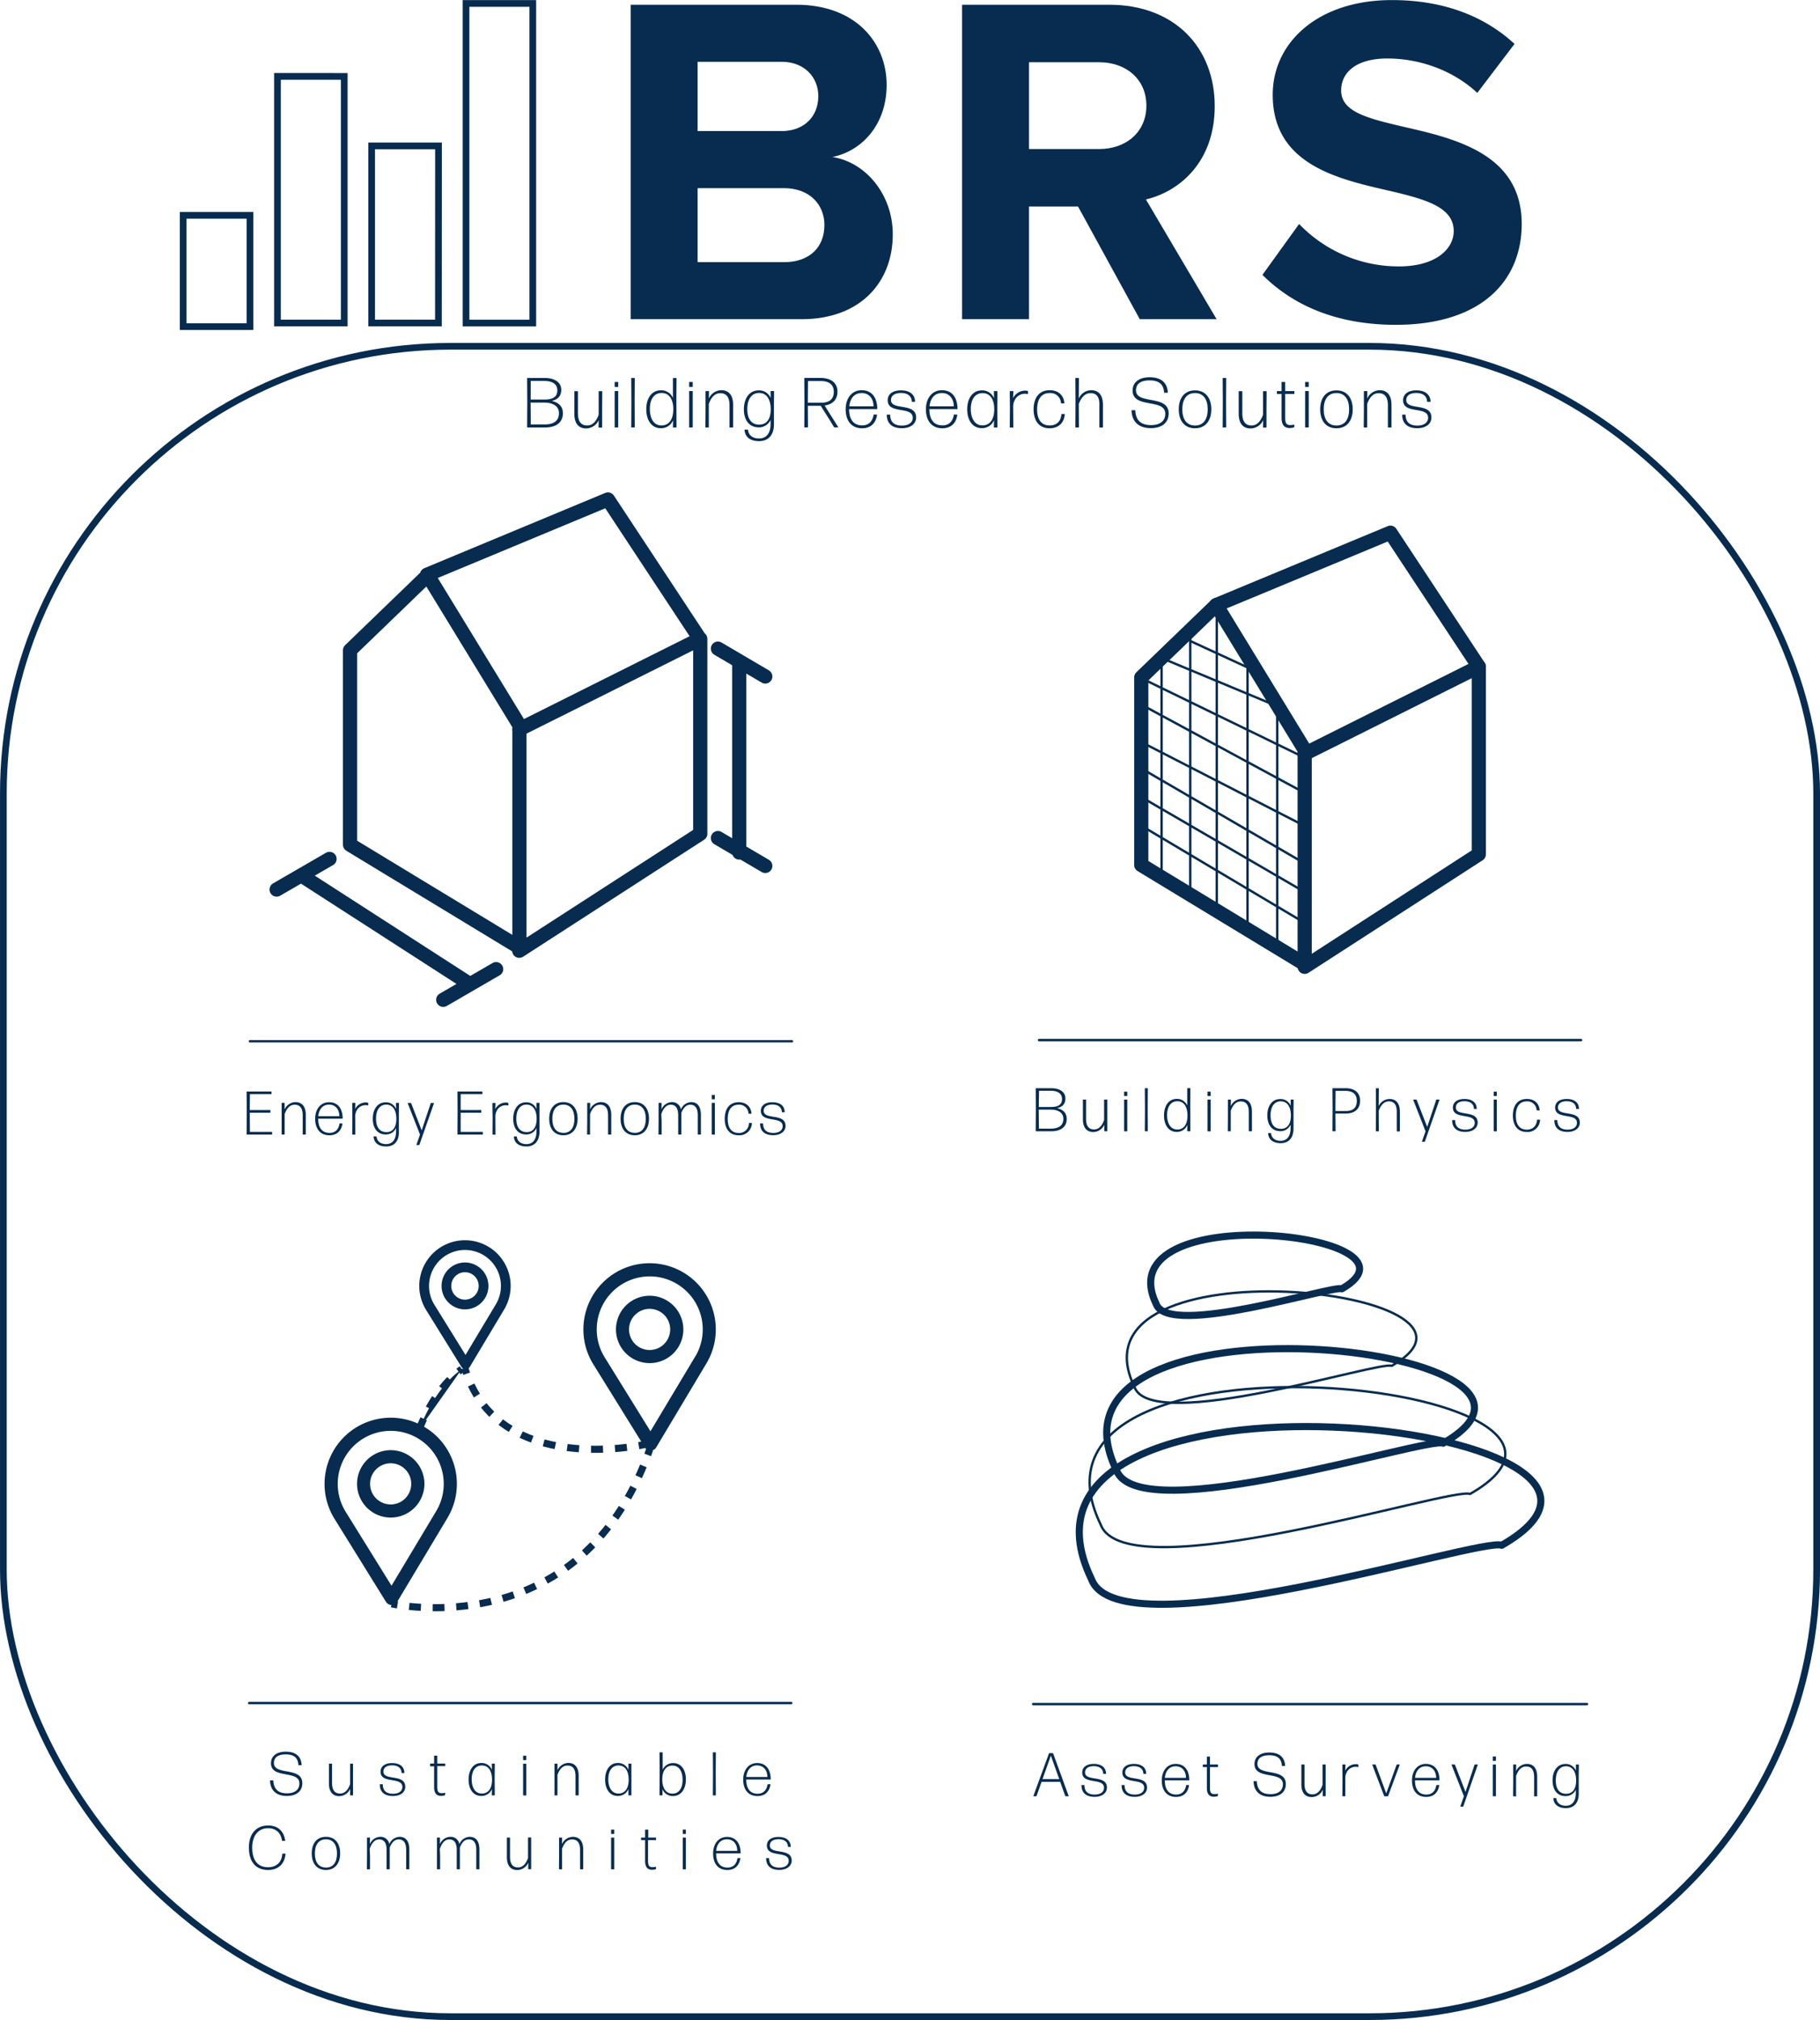 <svg xmlns="http://www.w3.org/2000/svg" viewBox="0 0 768.83 853.09"><g id="Layer_2" data-name="Layer 2"><g id="Layer_1-2" data-name="Layer 1" ><path d="M266.42,33.06h69.9c25.29,0,38.23,16.13,38.23,33.85,0,16.72-10.36,27.88-22.9,30.46,14.14,2.19,25.49,15.93,25.49,32.66,0,19.91-13.34,35.84-38.63,35.84H266.42Zm63.72,53.36c9.56,0,15.54-6.17,15.54-14.73,0-8.17-6-14.54-15.54-14.54H294.7V86.42Zm1,55.36c10.75,0,17.12-6.17,17.12-15.73,0-8.36-6-15.53-17.12-15.53H294.7v31.26Z" transform="translate(0 -31.06)" fill="#072c50"/><path d="M455.4,118.28H434.69v47.59H406.41V33.06h62.13c27.68,0,44.6,18.12,44.6,42.81,0,23.5-14.73,36-29.07,39.43l29.87,50.57H481.48Zm9-60.93H434.69V94h29.67c11.35,0,19.91-7.17,19.91-18.32S475.71,57.35,464.36,57.35Z" transform="translate(0 -31.06)" fill="#072c50"/><path d="M548.79,125.65A58.21,58.21,0,0,0,591,143.57c15.53,0,23.1-7.37,23.1-14.93,0-10-11.55-13.34-26.88-16.93-21.71-5-49.58-10.95-49.58-40.62,0-22.1,19.11-40,50.37-40,21.11,0,38.64,6.38,51.78,18.52L624.06,70.29c-10.76-10-25.09-14.53-38-14.53-12.74,0-19.51,5.57-19.51,13.54,0,9,11.15,11.75,26.48,15.33,21.91,5,49.79,11.55,49.79,41,0,24.29-17.33,42.61-53.17,42.61-25.49,0-43.81-8.56-56.35-21.1Z" transform="translate(0 -31.06)" fill="#072c50"/><path d="M105.59,122H77.38v47h28.21Zm39.83-58.68H117.21V167.49h28.21Zm39.82,29.34H157v74.82h28.21Zm39.83-60.15H196.86v135h28.21Z" transform="translate(0 -31.06)" fill="none" stroke="#072c50" stroke-miterlimit="10" stroke-width="2.83"/><path d="M222.83,211.6a.14.14,0,0,1-.15-.14l.06-10.88-.06-9.74a.14.14,0,0,1,.15-.15h7.26c4.18,0,7,1.82,7,4.93,0,2.69-1.35,4.12-4,4.75,3.32.81,4.64,2.6,4.7,5.14,0,4.36-3.35,6.09-7.65,6.09Zm1.34-11.8H230c3.34,0,5.44-1,5.44-3.85,0-2.69-2.13-4-5.44-4h-5.8Zm.06,10.52H230c3.64,0,6.12-1.32,6.12-4.78,0-3.2-2.93-4.45-6.12-4.45h-5.86Z" transform="translate(0 -31.06)" fill="#072c50"/><path d="M247.62,212c-3.08,0-5-2-5-6.21v-2.93l0-6.45a.14.14,0,0,1,.15-.15h1.22a.14.14,0,0,1,.15.15l0,6.45v2.78c0,3.7,1.56,5.11,3.89,5.11s3.85-1.73,4.87-4.54v-3.35l0-6.45a.14.14,0,0,1,.15-.15h1.22a.14.14,0,0,1,.15.15l-.06,6.6,0,8.49a.14.14,0,0,1-.15.14H253a.14.14,0,0,1-.15-.14l.06-3A5.93,5.93,0,0,1,247.62,212Z" transform="translate(0 -31.06)" fill="#072c50"/><path d="M259.81,194.49a.14.14,0,0,1-.15-.15v-1.83a.14.14,0,0,1,.15-.15H261a.14.14,0,0,1,.15.15v1.83a.14.14,0,0,1-.15.15Zm0,17.11a.14.14,0,0,1-.15-.14l0-8,0-7.11a.14.14,0,0,1,.15-.15H261a.14.14,0,0,1,.15.15l0,7.08,0,8a.14.14,0,0,1-.15.14Z" transform="translate(0 -31.06)" fill="#072c50"/><path d="M266.82,211.6a.14.14,0,0,1-.15-.14l.06-10.52-.06-10.1a.14.14,0,0,1,.15-.15H268a.14.14,0,0,1,.15.15l-.06,10,.06,10.58a.14.14,0,0,1-.15.14Z" transform="translate(0 -31.06)" fill="#072c50"/><path d="M284.42,211.6a.14.14,0,0,1-.15-.14l.06-2.93a5.43,5.43,0,0,1-5.17,3.37c-4,0-6.15-3.49-6.15-8s2.18-8,6.15-8a5.33,5.33,0,0,1,5.11,3.23l0-8.28a.14.14,0,0,1,.15-.15h1.22a.14.14,0,0,1,.15.15l-.06,8.25.06,12.37a.14.14,0,0,1-.15.14Zm-5-.86c3,0,4.93-2.24,5-6.66s-1.79-7.06-4.9-7.06c-3.47,0-5,3-5,6.76S276,210.74,279.43,210.74Z" transform="translate(0 -31.06)" fill="#072c50"/><path d="M291.26,194.49a.14.14,0,0,1-.15-.15v-1.83a.14.14,0,0,1,.15-.15h1.22a.14.14,0,0,1,.15.15v1.83a.14.14,0,0,1-.15.15Zm0,17.11a.14.14,0,0,1-.15-.14l0-8,0-7.11a.14.14,0,0,1,.15-.15h1.22a.14.14,0,0,1,.15.15l0,7.08,0,8a.14.14,0,0,1-.15.14Z" transform="translate(0 -31.06)" fill="#072c50"/><path d="M298.13,211.6a.14.14,0,0,1-.15-.14l.06-6.61,0-8.48a.14.14,0,0,1,.15-.15h1.16a.14.14,0,0,1,.15.15l-.06,3a5.93,5.93,0,0,1,5.26-3.52c3.08,0,5,2,5,6.21V205l0,6.46a.14.14,0,0,1-.15.14h-1.23a.14.14,0,0,1-.15-.14l0-6.46v-2.78c0-3.7-1.55-5.11-3.88-5.11s-3.85,1.74-4.87,4.55V205l0,6.46a.14.14,0,0,1-.15.14Z" transform="translate(0 -31.06)" fill="#072c50"/><path d="M320.62,217.37c-3.2,0-5.83-1.37-6.1-4.72a.14.14,0,0,1,.15-.15h1.17a.14.14,0,0,1,.15.15c.3,2.51,2.27,3.59,4.66,3.59,2.84,0,4.87-1.89,4.87-6.19v-1.64a5.35,5.35,0,0,1-5,3.13c-4.12,0-6.28-3.19-6.28-7.61s2.16-8,6.28-8a5.23,5.23,0,0,1,5.05,3.26l-.06-2.84a.14.14,0,0,1,.15-.15h1.19a.14.14,0,0,1,.15.15l-.06,4.57v9.11C327,214.89,324.5,217.37,320.62,217.37Zm.21-7c2.78,0,4.72-2,4.75-6.36s-1.79-7-4.9-7c-3.32,0-5,2.87-5,6.85S317.36,210.44,320.83,210.41Z" transform="translate(0 -31.06)" fill="#072c50"/><path d="M350.76,208.86l-4.07-6.43h-5.43l.06,9a.14.14,0,0,1-.15.14h-1.26a.14.14,0,0,1-.15-.14l.06-10.85-.06-9.77a.14.14,0,0,1,.15-.15h6.57c4.46,0,7.29,2,7.29,5.8,0,3.55-2.18,5.4-5.43,5.85l5.76,9.15c.06,0,0,.11-.06.11h-1.49a.41.41,0,0,1-.24-.11Zm-9.5-8.16v.45h5.52c3.38,0,5.44-1.35,5.44-4.63,0-3-2-4.54-5.44-4.54h-5.46Z" transform="translate(0 -31.06)" fill="#072c50"/><path d="M370.38,206.17c.09,0,.15.06.12.15-.54,3.43-2.63,5.61-6.33,5.61-4.54,0-6.93-3.25-6.93-8s2.63-8.07,6.75-8.07,6.54,2.87,6.6,7.83a.14.14,0,0,1-.15.15l-11.74,0c0,4.33,1.85,6.87,5.5,6.87,2.81,0,4.36-1.68,4.84-4.45a.19.19,0,0,1,.18-.15ZM364,197.05c-3.05,0-4.87,2.19-5.23,5.62H369C369,199.56,367.28,197.05,364,197.05Z" transform="translate(0 -31.06)" fill="#072c50"/><path d="M381,211.9c-3.91,0-6.33-1.76-6.39-5.58a.14.14,0,0,1,.15-.15h1.14a.14.14,0,0,1,.15.15c.05,3.07,1.79,4.48,5,4.48,2.63,0,4.52-1.2,4.52-3.32,0-5-10.58-1.37-10.58-7.35,0-2.78,2.33-4.21,5.62-4.21s5.85,1.43,5.94,4.69a.14.14,0,0,1-.15.15h-1.07a.14.14,0,0,1-.15-.15c-.12-2.54-2.09-3.59-4.57-3.59s-4.22,1-4.22,3c0,4.54,10.61.93,10.61,7.32C387,210.23,384.42,211.9,381,211.9Z" transform="translate(0 -31.06)" fill="#072c50"/><path d="M404.29,206.17a.11.11,0,0,1,.11.15c-.53,3.43-2.62,5.61-6.33,5.61-4.54,0-6.93-3.25-6.93-8s2.63-8.07,6.75-8.07,6.54,2.87,6.6,7.83a.14.14,0,0,1-.14.15l-11.75,0c0,4.33,1.86,6.87,5.5,6.87,2.81,0,4.36-1.68,4.84-4.45a.19.19,0,0,1,.18-.15Zm-6.4-9.12c-3.05,0-4.87,2.19-5.23,5.62h10.25C402.88,199.56,401.18,197.05,397.89,197.05Z" transform="translate(0 -31.06)" fill="#072c50"/><path d="M420,211.6a.14.14,0,0,1-.15-.14l.06-2.93a5.45,5.45,0,0,1-5.17,3.34c-4,0-6.16-3.46-6.16-7.94s2.18-8,6.16-8a5.33,5.33,0,0,1,5.17,3.35l-.06-2.9a.14.14,0,0,1,.15-.15h1.19a.14.14,0,0,1,.15.15l-.06,7.26.06,7.83a.14.14,0,0,1-.15.14Zm-5-.89c3,0,4.93-2.24,5-6.63s-1.8-7-4.9-7c-3.44,0-5,3-5,6.7S411.63,210.71,415,210.71Z" transform="translate(0 -31.06)" fill="#072c50"/><path d="M426.71,211.6a.14.14,0,0,1-.15-.14l.06-7.8-.06-7.29a.14.14,0,0,1,.15-.15h1.23a.14.14,0,0,1,.15.15l-.12,2.81a5.69,5.69,0,0,1,5-3.14,4.21,4.21,0,0,1,1.13.12.23.23,0,0,1,.15.21v1a.14.14,0,0,1-.15.12,3.74,3.74,0,0,0-1.1-.15c-2.27,0-4.63,1.56-5,5l.06,9.18a.14.14,0,0,1-.15.14Z" transform="translate(0 -31.06)" fill="#072c50"/><path d="M443.35,211.93c-4.39,0-6.72-3.16-6.72-8s2.33-8.07,6.78-8.07c3.71,0,5.92,2.18,6.22,5.41a.16.16,0,0,1-.15.15h-1.11a.19.19,0,0,1-.18-.15,4.45,4.45,0,0,0-4.78-4.22c-3.58,0-5.29,2.69-5.29,6.88s1.68,6.78,5.26,6.81c3.08,0,4.75-1.85,5-4.69a.14.14,0,0,1,.15-.15h1.11a.14.14,0,0,1,.15.15C449.54,209.45,447.33,211.93,443.35,211.93Z" transform="translate(0 -31.06)" fill="#072c50"/><path d="M460.71,197.08c-2.33,0-3.95,1.8-5,4.58l.06,9.8a.14.14,0,0,1-.15.14h-1.2a.14.14,0,0,1-.15-.14l.06-10.55-.06-10.07a.14.14,0,0,1,.15-.15h1.2a.14.14,0,0,1,.15.15l-.06,8.52a5.83,5.83,0,0,1,5.22-3.5c3.14,0,5,2,5,6.33v2.93l0,6.34a.14.14,0,0,1-.15.14h-1.22a.14.14,0,0,1-.15-.14l0-6.31v-2.93C464.56,198.49,463,197.08,460.71,197.08Z" transform="translate(0 -31.06)" fill="#072c50"/><path d="M486.18,211.87c-5.25,0-8-2.78-8.18-7.41a.14.14,0,0,1,.15-.15h1.28a.14.14,0,0,1,.15.15c.24,3.83,2.06,6.13,6.67,6.13,3.34,0,6-1.38,6-4.81,0-6.6-13.8-2-13.8-9.77,0-3.68,3-5.62,7.2-5.62,4.69,0,7.41,2.15,7.68,6.4a.13.13,0,0,1-.15.14h-1.29a.13.13,0,0,1-.15-.14c-.21-3.44-2.15-5.08-6.12-5.08-3.59,0-5.74,1.34-5.74,4.21,0,6.15,13.8,1.67,13.8,9.74C493.68,209.84,490.49,211.87,486.18,211.87Z" transform="translate(0 -31.06)" fill="#072c50"/><path d="M504.82,211.93c-4.45,0-6.87-3.19-6.87-8s2.42-8,6.87-8,6.88,3.23,6.88,8S509.25,211.93,504.82,211.93Zm0-1.16c3.59,0,5.35-2.66,5.35-6.84s-1.79-6.88-5.35-6.88-5.37,2.69-5.37,6.88S501.27,210.77,504.82,210.77Z" transform="translate(0 -31.06)" fill="#072c50"/><path d="M516.65,211.6a.14.14,0,0,1-.15-.14l.06-10.52-.06-10.1a.14.14,0,0,1,.15-.15h1.2a.14.14,0,0,1,.15.15l-.06,10,.06,10.58a.14.14,0,0,1-.15.14Z" transform="translate(0 -31.06)" fill="#072c50"/><path d="M528.27,212c-3.08,0-5-2-5-6.21v-2.93l0-6.45a.14.14,0,0,1,.15-.15h1.23a.14.14,0,0,1,.15.15l0,6.45v2.78c0,3.7,1.55,5.11,3.88,5.11s3.85-1.73,4.87-4.54v-3.35l0-6.45a.14.14,0,0,1,.15-.15h1.22a.14.14,0,0,1,.15.15l-.06,6.6,0,8.49a.14.14,0,0,1-.15.14h-1.16a.14.14,0,0,1-.15-.14l.06-3A5.93,5.93,0,0,1,528.27,212Z" transform="translate(0 -31.06)" fill="#072c50"/><path d="M546.73,211.4a.16.16,0,0,1-.15.17,7.46,7.46,0,0,1-1.7.27c-2,0-3.5-1-3.5-4.27V197.44h-1.82a.14.14,0,0,1-.15-.15v-.92a.14.14,0,0,1,.15-.15h1.82l0-3.71a.14.14,0,0,1,.15-.15h1.23a.14.14,0,0,1,.15.15l0,3.71h3.73a.14.14,0,0,1,.15.15v.92a.14.14,0,0,1-.15.15h-3.73v10.13c0,2.3.59,3,2.12,3a6.44,6.44,0,0,0,1.61-.18.14.14,0,0,1,.15.12Z" transform="translate(0 -31.06)" fill="#072c50"/><path d="M551.48,194.49a.14.14,0,0,1-.15-.15v-1.83a.14.14,0,0,1,.15-.15h1.22a.14.14,0,0,1,.15.15v1.83a.14.14,0,0,1-.15.15Zm0,17.11a.14.14,0,0,1-.15-.14l0-8,0-7.11a.14.14,0,0,1,.15-.15h1.22a.14.14,0,0,1,.15.15l0,7.08,0,8a.14.14,0,0,1-.15.14Z" transform="translate(0 -31.06)" fill="#072c50"/><path d="M564.56,211.93c-4.45,0-6.87-3.19-6.87-8s2.42-8,6.87-8,6.87,3.23,6.87,8S569,211.93,564.56,211.93Zm0-1.16c3.59,0,5.35-2.66,5.35-6.84s-1.79-6.88-5.35-6.88-5.38,2.69-5.38,6.88S561,210.77,564.56,210.77Z" transform="translate(0 -31.06)" fill="#072c50"/><path d="M576.24,211.6a.14.14,0,0,1-.15-.14l.06-6.61,0-8.48a.14.14,0,0,1,.15-.15h1.16a.14.14,0,0,1,.15.15l-.06,3a5.93,5.93,0,0,1,5.26-3.52c3.08,0,5,2,5,6.21V205l0,6.46a.14.14,0,0,1-.15.14h-1.22a.14.14,0,0,1-.15-.14l0-6.46v-2.78c0-3.7-1.56-5.11-3.89-5.11s-3.85,1.74-4.87,4.55V205l0,6.46a.14.14,0,0,1-.15.14Z" transform="translate(0 -31.06)" fill="#072c50"/><path d="M598.73,211.9c-3.91,0-6.33-1.76-6.39-5.58a.14.14,0,0,1,.15-.15h1.13a.14.14,0,0,1,.15.15c.06,3.07,1.8,4.48,5,4.48,2.63,0,4.51-1.2,4.51-3.32,0-5-10.57-1.37-10.57-7.35,0-2.78,2.33-4.21,5.61-4.21s5.86,1.43,6,4.69a.14.14,0,0,1-.15.15H603a.14.14,0,0,1-.15-.15c-.12-2.54-2.1-3.59-4.58-3.59s-4.21,1-4.21,3c0,4.54,10.61.93,10.61,7.32C604.71,210.23,602.11,211.9,598.73,211.9Z" transform="translate(0 -31.06)" fill="#072c50"/><rect x="1.42" y="146.25" width="766" height="705.43" rx="188.88" stroke-width="2.83" stroke="#072c50" stroke-linecap="round" stroke-linejoin="round" fill="none"/><path d="M104.3,510.22a.13.13,0,0,1-.13-.13l.06-9.52-.06-8.42a.13.13,0,0,1,.13-.13h10.27a.12.12,0,0,1,.13.13V493a.13.13,0,0,1-.13.13h-9l-.06,6.73h8.58a.12.12,0,0,1,.13.13v.86a.12.12,0,0,1-.13.13h-8.58l.06,8.11h9.25a.12.12,0,0,1,.13.13v.86a.12.12,0,0,1-.13.13Z" transform="translate(0 -31.06)" fill="#072c50"/><path d="M119.1,510.22a.12.12,0,0,1-.13-.13l0-5.75,0-7.38a.13.13,0,0,1,.13-.13h1a.12.12,0,0,1,.13.13l0,2.63a5.14,5.14,0,0,1,4.57-3.07c2.68,0,4.37,1.74,4.37,5.41v2.54l0,5.62a.13.13,0,0,1-.13.13H128a.12.12,0,0,1-.13-.13l0-5.62v-2.41c0-3.23-1.36-4.45-3.38-4.45s-3.36,1.51-4.24,3.95v2.91l0,5.62a.12.12,0,0,1-.13.13Z" transform="translate(0 -31.06)" fill="#072c50"/><path d="M144.55,505.49c.08,0,.13.05.11.13-.47,3-2.29,4.89-5.52,4.89-3.95,0-6-2.84-6-6.95s2.29-7,5.88-7,5.69,2.5,5.74,6.82a.13.13,0,0,1-.13.13l-10.21,0c0,3.77,1.61,6,4.78,6,2.44,0,3.8-1.45,4.21-3.87a.17.17,0,0,1,.16-.13ZM139,497.56c-2.65,0-4.24,1.9-4.55,4.89h8.92C143.33,499.74,141.85,497.56,139,497.56Z" transform="translate(0 -31.06)" fill="#072c50"/><path d="M148.92,510.22a.12.12,0,0,1-.13-.13l.05-6.79-.05-6.34a.12.12,0,0,1,.13-.13H150a.12.12,0,0,1,.12.13l-.1,2.44a5,5,0,0,1,4.4-2.73,3.58,3.58,0,0,1,1,.11.18.18,0,0,1,.13.18v.86c0,.05-.05.1-.13.1a3.23,3.23,0,0,0-1-.13c-2,0-4,1.35-4.37,4.32l.05,8a.12.12,0,0,1-.12.13Z" transform="translate(0 -31.06)" fill="#072c50"/><path d="M163.12,515.24c-2.79,0-5.07-1.2-5.31-4.11a.12.12,0,0,1,.13-.13h1a.13.13,0,0,1,.13.13c.26,2.18,2,3.12,4,3.12,2.47,0,4.24-1.64,4.24-5.38v-1.43a4.66,4.66,0,0,1-4.37,2.73c-3.59,0-5.46-2.78-5.46-6.63s1.87-6.94,5.46-6.94a4.55,4.55,0,0,1,4.4,2.83l-.06-2.47a.13.13,0,0,1,.13-.13h1a.12.12,0,0,1,.13.13l-.05,4v7.93C168.63,513.08,166.5,515.24,163.12,515.24Zm.18-6.06c2.42,0,4.11-1.77,4.13-5.54s-1.56-6.08-4.26-6.08c-2.89,0-4.32,2.49-4.32,5.95S160.28,509.21,163.3,509.18Z" transform="translate(0 -31.06)" fill="#072c50"/><path d="M177.18,514.51a.18.18,0,0,1-.18.13h-1a.09.09,0,0,1-.08-.13l1.51-4.29L172.24,497c0-.08,0-.13.08-.13h1.2a.2.2,0,0,1,.18.13l4.44,11.44,3.8-11.44a.19.19,0,0,1,.18-.13h1.12c.08,0,.11.05.08.13Z" transform="translate(0 -31.06)" fill="#072c50"/><path d="M193.38,510.22a.12.12,0,0,1-.13-.13l.05-9.52-.05-8.42a.12.12,0,0,1,.13-.13h10.27a.12.12,0,0,1,.13.13V493a.13.13,0,0,1-.13.13H194.6l0,6.73h8.58a.12.12,0,0,1,.13.13v.86a.12.12,0,0,1-.13.13h-8.58l0,8.11h9.26a.13.13,0,0,1,.13.13v.86a.13.13,0,0,1-.13.13Z" transform="translate(0 -31.06)" fill="#072c50"/><path d="M208.17,510.22a.13.13,0,0,1-.13-.13l.06-6.79L208,497a.13.13,0,0,1,.13-.13h1.07a.12.12,0,0,1,.13.13l-.11,2.44a5,5,0,0,1,4.4-2.73,3.65,3.65,0,0,1,1,.11.18.18,0,0,1,.13.18v.86c0,.05-.05.1-.13.1a3.25,3.25,0,0,0-1-.13c-2,0-4,1.35-4.36,4.32l.05,8a.12.12,0,0,1-.13.13Z" transform="translate(0 -31.06)" fill="#072c50"/><path d="M222.37,515.24c-2.78,0-5.07-1.2-5.3-4.11a.12.12,0,0,1,.13-.13h1a.12.12,0,0,1,.13.13c.26,2.18,2,3.12,4.06,3.12,2.47,0,4.23-1.64,4.23-5.38v-1.43a4.65,4.65,0,0,1-4.36,2.73c-3.59,0-5.46-2.78-5.46-6.63s1.87-6.94,5.46-6.94a4.55,4.55,0,0,1,4.39,2.83l0-2.47a.12.12,0,0,1,.13-.13h1a.12.12,0,0,1,.13.13l0,4v7.93C227.88,513.08,225.75,515.24,222.37,515.24Zm.18-6.06c2.42,0,4.11-1.77,4.14-5.54s-1.56-6.08-4.27-6.08c-2.88,0-4.31,2.49-4.31,5.95S219.54,509.21,222.55,509.18Z" transform="translate(0 -31.06)" fill="#072c50"/><path d="M238,510.51c-3.87,0-6-2.79-6-7s2.11-7,6-7,6,2.81,6,7S241.82,510.51,238,510.51Zm0-1c3.12,0,4.65-2.31,4.65-5.95s-1.56-6-4.65-6-4.68,2.34-4.68,6S234.88,509.49,238,509.49Z" transform="translate(0 -31.06)" fill="#072c50"/><path d="M248.14,510.22a.12.12,0,0,1-.13-.13l.05-5.75,0-7.38a.12.12,0,0,1,.13-.13h1a.13.13,0,0,1,.13.13l-.06,2.63a5.16,5.16,0,0,1,4.58-3.07c2.68,0,4.37,1.74,4.37,5.41v2.54l0,5.62a.12.12,0,0,1-.13.13H257a.12.12,0,0,1-.13-.13l0-5.62v-2.41c0-3.23-1.35-4.45-3.38-4.45s-3.35,1.51-4.23,3.95v2.91l0,5.62a.12.12,0,0,1-.13.13Z" transform="translate(0 -31.06)" fill="#072c50"/><path d="M268.16,510.51c-3.88,0-6-2.79-6-7s2.1-7,6-7,6,2.81,6,7S272,510.51,268.16,510.51Zm0-1c3.11,0,4.65-2.31,4.65-5.95s-1.56-6-4.65-6-4.69,2.34-4.69,6S265.06,509.49,268.16,509.49Z" transform="translate(0 -31.06)" fill="#072c50"/><path d="M279.49,504.63l0,5.46a.13.13,0,0,1-.13.13h-1.07a.12.12,0,0,1-.13-.13l.05-5.46,0-7.67a.12.12,0,0,1,.13-.13h1a.12.12,0,0,1,.13.13l-.05,2.63a4.87,4.87,0,0,1,4.34-3.07,3.7,3.7,0,0,1,3.88,3.07,4.82,4.82,0,0,1,4.31-3.07c2.58,0,4.13,1.69,4.13,5.41v2.7l0,5.46a.12.12,0,0,1-.13.13h-1.07a.12.12,0,0,1-.12-.13l0-5.46v-2.57c0-3.25-1.25-4.45-3.15-4.45-1.74,0-2.93,1.33-3.79,3.43a8.53,8.53,0,0,1,0,.89v2.7l0,5.46a.12.12,0,0,1-.13.13h-1.06a.13.13,0,0,1-.14-.13l0-5.46v-2.57c0-3.25-1.25-4.45-3.14-4.45s-3.13,1.53-4,3.95Z" transform="translate(0 -31.06)" fill="#072c50"/><path d="M300.78,495.32a.13.13,0,0,1-.13-.13v-1.58a.13.13,0,0,1,.13-.13h1.07a.12.12,0,0,1,.13.13v1.58a.12.12,0,0,1-.13.13Zm0,14.9a.13.13,0,0,1-.13-.13l0-6.94,0-6.19a.13.13,0,0,1,.13-.13h1.07a.12.12,0,0,1,.13.13l0,6.16,0,7a.12.12,0,0,1-.13.13Z" transform="translate(0 -31.06)" fill="#072c50"/><path d="M312,510.51c-3.83,0-5.85-2.76-5.85-6.95s2-7,5.9-7c3.22,0,5.15,1.9,5.41,4.71a.14.14,0,0,1-.13.13h-1a.16.16,0,0,1-.15-.13,3.87,3.87,0,0,0-4.16-3.67c-3.12,0-4.6,2.34-4.6,6s1.45,5.91,4.57,5.93a4.08,4.08,0,0,0,4.37-4.08.12.12,0,0,1,.13-.13h1a.12.12,0,0,1,.13.13A5.22,5.22,0,0,1,312,510.51Z" transform="translate(0 -31.06)" fill="#072c50"/><path d="M326.65,510.48c-3.4,0-5.51-1.53-5.56-4.86a.12.12,0,0,1,.13-.13h1a.12.12,0,0,1,.13.13c.05,2.68,1.56,3.9,4.34,3.9,2.29,0,3.93-1,3.93-2.89,0-4.34-9.21-1.19-9.21-6.39,0-2.42,2-3.67,4.89-3.67s5.1,1.25,5.17,4.08a.12.12,0,0,1-.13.13h-.93a.12.12,0,0,1-.13-.13c-.11-2.21-1.82-3.12-4-3.12s-3.67.89-3.67,2.65c0,4,9.23.81,9.23,6.37C331.85,509,329.59,510.48,326.65,510.48Z" transform="translate(0 -31.06)" fill="#072c50"/><path d="M147.87,387.8V305.69L180.71,274l38.71,63.34V431.2Zm71.48,44.79,76.46-49.4V300.86l-76.46,38.22m76.29-38.22L256.82,242,180.37,273.8m-41.17,120-22.35,12.94m92.73,33.62-22.34,12.94m11.34-6.57-71.14-45.87M303.28,385l20,11.76m0-80-20-11.77m9,86.11V310.83" transform="translate(0 -31.06)" fill="none" stroke="#072c50" stroke-linecap="round" stroke-linejoin="round" stroke-width="6"/><line x1="105.56" y1="439.75" x2="334.56" y2="439.75" fill="none" stroke="#072c50" stroke-linecap="round" stroke-linejoin="round"/><path d="M437.65,508.83a.12.12,0,0,1-.13-.13l.05-9.46-.05-8.48a.12.12,0,0,1,.13-.13H444c3.64,0,6.06,1.59,6.06,4.29,0,2.34-1.17,3.59-3.51,4.14,2.89.7,4,2.26,4.08,4.47,0,3.79-2.91,5.3-6.65,5.3Zm1.17-10.27h5.09c2.91,0,4.73-.83,4.73-3.35,0-2.34-1.84-3.49-4.73-3.49h-5Zm.05,9.15h5c3.17,0,5.33-1.14,5.33-4.16,0-2.78-2.55-3.87-5.33-3.87h-5.09Z" transform="translate(0 -31.06)" fill="#072c50"/><path d="M461.83,509.14c-2.68,0-4.37-1.74-4.37-5.4v-2.55l0-5.62a.12.12,0,0,1,.13-.13h1.07a.12.12,0,0,1,.13.13l0,5.62v2.42c0,3.22,1.35,4.44,3.38,4.44s3.36-1.51,4.24-3.95v-2.91l0-5.62a.13.13,0,0,1,.13-.13h1.07a.12.12,0,0,1,.13.13l0,5.75,0,7.38a.12.12,0,0,1-.13.13h-1a.12.12,0,0,1-.13-.13l0-2.62A5.15,5.15,0,0,1,461.83,509.14Z" transform="translate(0 -31.06)" fill="#072c50"/><path d="M475,493.93a.13.13,0,0,1-.13-.13v-1.58a.13.13,0,0,1,.13-.13h1.07a.12.12,0,0,1,.13.13v1.58a.12.12,0,0,1-.13.13Zm0,14.9a.13.13,0,0,1-.13-.13l0-6.94,0-6.19a.13.13,0,0,1,.13-.13h1.07a.12.12,0,0,1,.13.13l0,6.16,0,7a.12.12,0,0,1-.13.13Z" transform="translate(0 -31.06)" fill="#072c50"/><path d="M483.74,508.83a.13.13,0,0,1-.13-.13l.06-9.15-.06-8.79a.13.13,0,0,1,.13-.13h1a.12.12,0,0,1,.13.13l-.05,8.74.05,9.2a.12.12,0,0,1-.13.13Z" transform="translate(0 -31.06)" fill="#072c50"/><path d="M501.66,508.83a.12.12,0,0,1-.13-.13l.05-2.55a4.73,4.73,0,0,1-4.5,2.94c-3.48,0-5.36-3-5.36-6.94s1.9-7,5.36-7a4.64,4.64,0,0,1,4.45,2.8l0-7.2a.12.12,0,0,1,.13-.13h1.07a.13.13,0,0,1,.13.13l-.06,7.18.06,10.76a.13.13,0,0,1-.13.13Zm-4.35-.75c2.61,0,4.29-1.95,4.32-5.8s-1.56-6.14-4.26-6.14c-3,0-4.35,2.63-4.35,5.88S494.35,508.08,497.31,508.08Z" transform="translate(0 -31.06)" fill="#072c50"/><path d="M510.21,493.93a.12.12,0,0,1-.13-.13v-1.58a.12.12,0,0,1,.13-.13h1.07a.13.13,0,0,1,.13.13v1.58a.13.13,0,0,1-.13.13Zm0,14.9a.12.12,0,0,1-.13-.13l0-6.94,0-6.19a.12.12,0,0,1,.13-.13h1.07a.13.13,0,0,1,.13.13l0,6.16,0,7a.13.13,0,0,1-.13.13Z" transform="translate(0 -31.06)" fill="#072c50"/><path d="M518.79,508.83a.12.12,0,0,1-.13-.13l.05-5.74,0-7.39a.12.12,0,0,1,.13-.13h1a.12.12,0,0,1,.13.13l-.05,2.63a5.14,5.14,0,0,1,4.57-3.07c2.68,0,4.37,1.74,4.37,5.41v2.54l0,5.62a.12.12,0,0,1-.13.13h-1.07a.12.12,0,0,1-.13-.13l0-5.62v-2.41c0-3.23-1.35-4.45-3.38-4.45s-3.35,1.51-4.24,3.95v2.91l0,5.62a.13.13,0,0,1-.13.13Z" transform="translate(0 -31.06)" fill="#072c50"/><path d="M541,513.85c-2.78,0-5.07-1.2-5.31-4.11a.13.13,0,0,1,.13-.13h1a.12.12,0,0,1,.13.13c.26,2.19,2,3.12,4,3.12,2.47,0,4.24-1.64,4.24-5.38v-1.43a4.65,4.65,0,0,1-4.37,2.73c-3.58,0-5.46-2.78-5.46-6.63s1.88-6.94,5.46-6.94a4.55,4.55,0,0,1,4.4,2.83l0-2.47a.12.12,0,0,1,.13-.13h1a.13.13,0,0,1,.13.13l-.06,4v7.93C546.48,511.69,544.35,513.85,541,513.85Zm.18-6.06c2.42,0,4.11-1.77,4.13-5.54s-1.56-6.08-4.26-6.08c-2.89,0-4.32,2.5-4.32,5.95S538.13,507.82,541.15,507.79Z" transform="translate(0 -31.06)" fill="#072c50"/><path d="M568.42,501.34h-4.29l.06,7.36a.13.13,0,0,1-.13.13H563a.13.13,0,0,1-.13-.13l.06-9.38-.06-8.56a.13.13,0,0,1,.13-.13h5.39c3.71,0,6.16,1.79,6.16,5.3C574.51,499.68,572,501.34,568.42,501.34Zm-4.29-2v.93h4.35c2.91,0,4.68-1.17,4.68-4.32,0-2.85-1.75-4.18-4.79-4.18h-4.18Z" transform="translate(0 -31.06)" fill="#072c50"/><path d="M586.73,496.19c-2,0-3.43,1.56-4.32,4l.05,8.53a.12.12,0,0,1-.13.13h-1a.13.13,0,0,1-.13-.13l.06-9.18-.06-8.76a.13.13,0,0,1,.13-.13h1a.12.12,0,0,1,.13.13l-.05,7.41a5.1,5.1,0,0,1,4.55-3c2.73,0,4.4,1.71,4.4,5.51v2.55l0,5.51a.12.12,0,0,1-.13.13h-1.06a.12.12,0,0,1-.13-.13l0-5.48v-2.55C590.08,497.42,588.73,496.19,586.73,496.19Z" transform="translate(0 -31.06)" fill="#072c50"/><path d="M601.94,513.12a.2.2,0,0,1-.18.13h-1s-.1,0-.07-.13l1.5-4.29L597,495.57c0-.08,0-.13.08-.13h1.19a.18.18,0,0,1,.18.13L602.9,507l3.8-11.44a.18.18,0,0,1,.18-.13H608c.07,0,.1.05.07.13Z" transform="translate(0 -31.06)" fill="#072c50"/><path d="M619,509.09c-3.4,0-5.51-1.53-5.56-4.86a.12.12,0,0,1,.13-.13h1a.12.12,0,0,1,.13.13c.05,2.68,1.56,3.9,4.34,3.9,2.29,0,3.93-1,3.93-2.89,0-4.34-9.21-1.19-9.21-6.39,0-2.42,2-3.67,4.89-3.67s5.1,1.25,5.17,4.08a.12.12,0,0,1-.12.13h-.94a.12.12,0,0,1-.13-.13c-.11-2.21-1.82-3.12-4-3.12S615,497,615,498.8c0,3.95,9.23.8,9.23,6.37C624.19,507.64,621.93,509.09,619,509.09Z" transform="translate(0 -31.06)" fill="#072c50"/><path d="M631.11,493.93a.12.12,0,0,1-.13-.13v-1.58a.12.12,0,0,1,.13-.13h1.07a.13.13,0,0,1,.13.13v1.58a.13.13,0,0,1-.13.13Zm0,14.9a.12.12,0,0,1-.13-.13l0-6.94,0-6.19a.12.12,0,0,1,.13-.13h1.07a.13.13,0,0,1,.13.13l0,6.16,0,7a.13.13,0,0,1-.13.13Z" transform="translate(0 -31.06)" fill="#072c50"/><path d="M644.94,509.12c-3.82,0-5.85-2.76-5.85-6.95s2-7,5.9-7c3.23,0,5.15,1.89,5.41,4.7a.14.14,0,0,1-.13.13h-1a.17.17,0,0,1-.16-.13,3.86,3.86,0,0,0-4.16-3.67c-3.12,0-4.6,2.35-4.6,6s1.46,5.91,4.58,5.93c2.68,0,4.13-1.61,4.37-4.08a.12.12,0,0,1,.13-.13h1a.12.12,0,0,1,.13.13A5.23,5.23,0,0,1,644.94,509.12Z" transform="translate(0 -31.06)" fill="#072c50"/><path d="M662.18,509.09c-3.41,0-5.51-1.53-5.57-4.86a.13.13,0,0,1,.14-.13h1a.12.12,0,0,1,.13.13c.06,2.68,1.56,3.9,4.35,3.9,2.28,0,3.92-1,3.92-2.89,0-4.34-9.2-1.19-9.2-6.39,0-2.42,2-3.67,4.89-3.67s5.09,1.25,5.17,4.08a.12.12,0,0,1-.13.13h-.94a.13.13,0,0,1-.13-.13c-.1-2.21-1.82-3.12-4-3.12s-3.67.89-3.67,2.66c0,3.95,9.23.8,9.23,6.37C667.38,507.64,665.12,509.09,662.18,509.09Z" transform="translate(0 -31.06)" fill="#072c50"/><polyline points="551.14 408.31 624.7 360.78 624.7 281.56 551.14 318.34" fill="none" stroke="#072c50" stroke-linecap="round" stroke-linejoin="round" stroke-width="6"/><polyline points="624.7 281.56 587.36 224.98 513.8 255.53" fill="none" stroke="#072c50" stroke-linecap="round" stroke-linejoin="round" stroke-width="6"/><path d="M539.54,431.52V332M527,423.62V312.92M514,415.25V291.52M502.8,408.73V299.9M490.7,401.29V310.13m60.47,110.7L482.33,379.9m68.84,27.9-68.84-40m68.84,27.91-68.84-40m68.84,24.19-68.84-35.35m68.84,21.39-68.84-37.21m68.84,22.33-68.84-33.49m11.16-7.44,44.66,18.6M527,312.92,502.8,301.76" transform="translate(0 -31.06)" fill="none" stroke="#072c50" stroke-linecap="round" stroke-linejoin="round"/><polygon points="482.11 365.31 482.11 286.09 513.8 255.53 551.14 316.64 551.14 407.18 482.11 365.31" fill="none" stroke="#072c50" stroke-linecap="round" stroke-linejoin="round" stroke-width="6"/><line x1="438.91" y1="439.25" x2="667.91" y2="439.25" fill="none" stroke="#072c50" stroke-linecap="round" stroke-linejoin="round"/><path d="M121.19,789.53c-4.57,0-6.94-2.41-7.12-6.45a.12.12,0,0,1,.13-.12h1.12a.12.12,0,0,1,.13.12c.21,3.33,1.79,5.34,5.8,5.34,2.91,0,5.22-1.2,5.22-4.19,0-5.75-12-1.74-12-8.5,0-3.2,2.6-4.89,6.27-4.89,4.08,0,6.45,1.87,6.68,5.56a.12.12,0,0,1-.13.13h-1.12a.12.12,0,0,1-.13-.13c-.18-3-1.87-4.42-5.33-4.42-3.12,0-5,1.17-5,3.67,0,5.35,12,1.45,12,8.48C127.72,787.76,124.94,789.53,121.19,789.53Z" transform="translate(0 -31.06)" fill="#072c50"/><path d="M143.32,789.61c-2.68,0-4.37-1.74-4.37-5.41v-2.54l0-5.62a.12.12,0,0,1,.13-.13h1.06a.12.12,0,0,1,.13.13l0,5.62v2.41c0,3.23,1.35,4.45,3.38,4.45s3.35-1.51,4.24-3.95v-2.91l0-5.62a.12.12,0,0,1,.13-.13H149a.12.12,0,0,1,.13.13l0,5.75,0,7.38a.12.12,0,0,1-.13.13h-1a.12.12,0,0,1-.12-.13l.05-2.63A5.17,5.17,0,0,1,143.32,789.61Z" transform="translate(0 -31.06)" fill="#072c50"/><path d="M166,789.56c-3.4,0-5.51-1.53-5.56-4.86a.12.12,0,0,1,.13-.13h1a.12.12,0,0,1,.13.13c.05,2.68,1.56,3.9,4.34,3.9,2.29,0,3.93-1,3.93-2.89,0-4.34-9.21-1.2-9.21-6.39,0-2.42,2-3.67,4.89-3.67s5.1,1.25,5.17,4.08a.12.12,0,0,1-.13.13h-.93a.12.12,0,0,1-.13-.13c-.11-2.21-1.82-3.12-4-3.12s-3.67.89-3.67,2.65c0,4,9.23.81,9.23,6.37C171.24,788.1,169,789.56,166,789.56Z" transform="translate(0 -31.06)" fill="#072c50"/><path d="M188,789.12a.14.14,0,0,1-.13.15,6.27,6.27,0,0,1-1.48.24c-1.75,0-3-.89-3-3.72V777h-1.58a.12.12,0,0,1-.13-.13V776a.12.12,0,0,1,.13-.13h1.58l0-3.23a.13.13,0,0,1,.13-.13h1.06a.13.13,0,0,1,.13.13l0,3.23h3.25a.12.12,0,0,1,.13.13v.8a.12.12,0,0,1-.13.13h-3.25v8.82c0,2,.52,2.6,1.84,2.6a5.42,5.42,0,0,0,1.41-.16.12.12,0,0,1,.13.11Z" transform="translate(0 -31.06)" fill="#072c50"/><path d="M207.88,789.3a.12.12,0,0,1-.13-.13l.05-2.55a4.73,4.73,0,0,1-4.5,2.91c-3.48,0-5.35-3-5.35-6.91s1.89-7,5.35-7a4.64,4.64,0,0,1,4.5,2.91l-.05-2.52a.12.12,0,0,1,.13-.13h1a.12.12,0,0,1,.13.13l-.05,6.32.05,6.81a.12.12,0,0,1-.13.13Zm-4.34-.78c2.6,0,4.29-1.95,4.31-5.77s-1.56-6.09-4.26-6.09c-3,0-4.34,2.58-4.34,5.83S200.57,788.52,203.54,788.52Z" transform="translate(0 -31.06)" fill="#072c50"/><path d="M221.11,774.4a.12.12,0,0,1-.13-.13v-1.59a.13.13,0,0,1,.13-.13h1.07a.13.13,0,0,1,.13.13v1.59a.12.12,0,0,1-.13.13Zm0,14.9a.12.12,0,0,1-.13-.13l0-6.94,0-6.19a.12.12,0,0,1,.13-.13h1.07a.12.12,0,0,1,.13.13l0,6.16,0,7a.12.12,0,0,1-.13.13Z" transform="translate(0 -31.06)" fill="#072c50"/><path d="M234.37,789.3a.12.12,0,0,1-.13-.13l0-5.75,0-7.38a.12.12,0,0,1,.13-.13h1a.12.12,0,0,1,.13.13l0,2.63a5.14,5.14,0,0,1,4.58-3.07c2.67,0,4.36,1.74,4.36,5.4v2.55l0,5.62a.12.12,0,0,1-.13.13h-1.07a.13.13,0,0,1-.13-.13l0-5.62v-2.42c0-3.22-1.35-4.44-3.38-4.44s-3.35,1.51-4.24,3.95v2.91l0,5.62a.13.13,0,0,1-.13.13Z" transform="translate(0 -31.06)" fill="#072c50"/><path d="M265.6,789.3a.12.12,0,0,1-.13-.13l0-2.55a4.73,4.73,0,0,1-4.5,2.91c-3.48,0-5.35-3-5.35-6.91s1.89-7,5.35-7a4.64,4.64,0,0,1,4.5,2.91l0-2.52a.12.12,0,0,1,.13-.13h1a.12.12,0,0,1,.13.13l0,6.32,0,6.81a.12.12,0,0,1-.13.13Zm-4.34-.78c2.59,0,4.29-1.95,4.31-5.77s-1.56-6.09-4.26-6.09c-3,0-4.34,2.58-4.34,5.83S258.29,788.52,261.26,788.52Z" transform="translate(0 -31.06)" fill="#072c50"/><path d="M284.32,789.56a4.64,4.64,0,0,1-4.5-2.91l.05,2.49a.12.12,0,0,1-.13.13h-1a.12.12,0,0,1-.13-.13l.05-10.55-.05-7.36a.12.12,0,0,1,.13-.13h1.07a.12.12,0,0,1,.13.13l0,7.23a4.73,4.73,0,0,1,4.45-2.81c3.48,0,5.35,3,5.35,6.92S287.78,789.56,284.32,789.56Zm-.29-1c3,0,4.32-2.58,4.32-5.85s-1.3-6-4.29-6c-2.58,0-4.27,2-4.29,5.77S281.33,788.55,284,788.55Z" transform="translate(0 -31.06)" fill="#072c50"/><path d="M301.27,789.3a.12.12,0,0,1-.13-.13l.05-9.15-.05-8.79a.12.12,0,0,1,.13-.13h1a.12.12,0,0,1,.13.13l-.05,8.73.05,9.21a.12.12,0,0,1-.13.13Z" transform="translate(0 -31.06)" fill="#072c50"/><path d="M325.37,784.57c.08,0,.13,0,.11.13-.47,3-2.29,4.88-5.52,4.88-3.95,0-6-2.83-6-6.94s2.29-7,5.88-7,5.69,2.5,5.74,6.81a.13.13,0,0,1-.13.14l-10.21,0c0,3.77,1.61,6,4.78,6,2.44,0,3.8-1.45,4.21-3.87a.17.17,0,0,1,.16-.13Zm-5.56-7.93c-2.65,0-4.24,1.9-4.55,4.88h8.92C324.15,778.82,322.67,776.64,319.81,776.64Z" transform="translate(0 -31.06)" fill="#072c50"/><path d="M113.25,820.79c-5.12,0-8.11-3.36-8.11-9.5,0-5.71,3.07-9.28,8.14-9.28,3.46,0,6.5,1.72,7.2,6.37,0,.08,0,.13-.1.13h-1.1a.16.16,0,0,1-.15-.13c-.57-3.74-3-5.22-5.9-5.22-4.24,0-6.69,3.33-6.69,8.16,0,5.62,2.55,8.32,6.69,8.32,3.35,0,5.79-1.92,6-5.61a.12.12,0,0,1,.13-.13h1.12a.12.12,0,0,1,.13.13C120.22,818.45,117.34,820.79,113.25,820.79Z" transform="translate(0 -31.06)" fill="#072c50"/><path d="M137.69,820.79c-3.87,0-6-2.79-6-7s2.11-7,6-7,6,2.81,6,7S141.54,820.79,137.69,820.79Zm0-1c3.12,0,4.66-2.31,4.66-5.95s-1.56-6-4.66-6-4.68,2.34-4.68,6S134.6,819.77,137.69,819.77Z" transform="translate(0 -31.06)" fill="#072c50"/><path d="M156.31,814.91l0,5.46a.12.12,0,0,1-.13.13h-1.06a.12.12,0,0,1-.13-.13l.05-5.46,0-7.67a.13.13,0,0,1,.13-.13h1a.12.12,0,0,1,.13.13l-.05,2.63a4.87,4.87,0,0,1,4.34-3.07,3.69,3.69,0,0,1,3.87,3.07,4.85,4.85,0,0,1,4.32-3.07c2.57,0,4.13,1.69,4.13,5.41v2.7l0,5.46a.12.12,0,0,1-.13.13h-1.07a.12.12,0,0,1-.13-.13l0-5.46v-2.58c0-3.25-1.25-4.44-3.15-4.44-1.74,0-2.94,1.32-3.79,3.43,0,.29,0,.57,0,.89v2.7l0,5.46a.12.12,0,0,1-.13.13h-1.07a.12.12,0,0,1-.13-.13l0-5.46v-2.58c0-3.25-1.25-4.44-3.15-4.44s-3.12,1.53-4,4Z" transform="translate(0 -31.06)" fill="#072c50"/><path d="M185.92,814.91l0,5.46a.12.12,0,0,1-.13.13h-1.07a.12.12,0,0,1-.13-.13l0-5.46,0-7.67a.12.12,0,0,1,.13-.13h1a.12.12,0,0,1,.13.13l0,2.63a4.87,4.87,0,0,1,4.34-3.07,3.7,3.7,0,0,1,3.88,3.07,4.82,4.82,0,0,1,4.31-3.07c2.58,0,4.14,1.69,4.14,5.41v2.7l0,5.46a.12.12,0,0,1-.13.13h-1.06a.12.12,0,0,1-.13-.13l0-5.46v-2.58c0-3.25-1.25-4.44-3.14-4.44s-2.94,1.32-3.8,3.43a8.53,8.53,0,0,1,0,.89v2.7l0,5.46a.12.12,0,0,1-.13.13h-1.06a.12.12,0,0,1-.13-.13l0-5.46v-2.58c0-3.25-1.25-4.44-3.14-4.44s-3.12,1.53-4,4Z" transform="translate(0 -31.06)" fill="#072c50"/><path d="M218.5,820.81c-2.68,0-4.37-1.74-4.37-5.41v-2.54l0-5.62a.12.12,0,0,1,.13-.13h1.06a.12.12,0,0,1,.13.13l0,5.62v2.41c0,3.23,1.35,4.45,3.38,4.45s3.35-1.51,4.23-4v-2.91l0-5.62a.12.12,0,0,1,.13-.13h1.06a.12.12,0,0,1,.13.13l0,5.75,0,7.38a.12.12,0,0,1-.13.13h-1a.13.13,0,0,1-.13-.13l.06-2.63A5.17,5.17,0,0,1,218.5,820.81Z" transform="translate(0 -31.06)" fill="#072c50"/><path d="M236.26,820.5a.12.12,0,0,1-.13-.13l.05-5.75,0-7.38a.13.13,0,0,1,.13-.13h1a.12.12,0,0,1,.13.13l-.05,2.63A5.14,5.14,0,0,1,242,806.8c2.68,0,4.37,1.74,4.37,5.41v2.54l0,5.62a.13.13,0,0,1-.13.13h-1.07a.12.12,0,0,1-.13-.13l0-5.62v-2.42c0-3.22-1.36-4.44-3.38-4.44s-3.36,1.51-4.24,4v2.91l0,5.62a.12.12,0,0,1-.13.13Z" transform="translate(0 -31.06)" fill="#072c50"/><path d="M258.28,805.6a.12.12,0,0,1-.13-.13v-1.59a.13.13,0,0,1,.13-.13h1.07a.12.12,0,0,1,.12.13v1.59a.12.12,0,0,1-.12.13Zm0,14.9a.12.12,0,0,1-.13-.13l0-6.94,0-6.19a.12.12,0,0,1,.13-.13h1.07a.12.12,0,0,1,.12.13l0,6.16,0,7a.12.12,0,0,1-.12.13Z" transform="translate(0 -31.06)" fill="#072c50"/><path d="M277.13,820.32a.14.14,0,0,1-.13.15,6.27,6.27,0,0,1-1.48.24c-1.75,0-3-.89-3-3.72v-8.82h-1.58a.12.12,0,0,1-.13-.13v-.8a.12.12,0,0,1,.13-.13h1.58l0-3.23a.13.13,0,0,1,.13-.13h1.06a.13.13,0,0,1,.13.13l0,3.23H277a.12.12,0,0,1,.13.13v.8a.12.12,0,0,1-.13.13h-3.25V817c0,2,.52,2.6,1.85,2.6a5.39,5.39,0,0,0,1.4-.16.12.12,0,0,1,.13.11Z" transform="translate(0 -31.06)" fill="#072c50"/><path d="M288.54,805.6a.12.12,0,0,1-.13-.13v-1.59a.13.13,0,0,1,.13-.13h1.07a.13.13,0,0,1,.13.13v1.59a.12.12,0,0,1-.13.13Zm0,14.9a.12.12,0,0,1-.13-.13l0-6.94,0-6.19a.12.12,0,0,1,.13-.13h1.07a.12.12,0,0,1,.13.13l0,6.16,0,7a.12.12,0,0,1-.13.13Z" transform="translate(0 -31.06)" fill="#072c50"/><path d="M312.64,815.77c.08,0,.13.05.11.13-.47,3-2.29,4.89-5.51,4.89-4,0-6-2.84-6-6.95s2.29-7,5.88-7,5.69,2.5,5.75,6.82a.12.12,0,0,1-.13.12l-10.22,0c0,3.77,1.61,6,4.78,6,2.45,0,3.8-1.45,4.21-3.87a.17.17,0,0,1,.16-.13Zm-5.56-7.93c-2.65,0-4.24,1.9-4.55,4.89h8.92C311.42,810,309.94,807.84,307.08,807.84Z" transform="translate(0 -31.06)" fill="#072c50"/><path d="M329.21,820.76c-3.41,0-5.52-1.53-5.57-4.86a.12.12,0,0,1,.13-.13h1a.12.12,0,0,1,.13.13c.05,2.68,1.56,3.9,4.34,3.9,2.29,0,3.93-1,3.93-2.89,0-4.34-9.21-1.19-9.21-6.4,0-2.41,2-3.66,4.89-3.66s5.1,1.25,5.18,4.08a.13.13,0,0,1-.13.13H333a.12.12,0,0,1-.13-.13c-.1-2.21-1.82-3.12-4-3.12s-3.66.89-3.66,2.65c0,4,9.23.81,9.23,6.37C334.41,819.3,332.14,820.76,329.21,820.76Z" transform="translate(0 -31.06)" fill="#072c50"/><path d="M165.06,644a13.73,13.73,0,1,0,13.73,13.73A13.75,13.75,0,0,0,165.06,644Zm0,22.92a9.19,9.19,0,1,1,9.16-9.19A9.2,9.2,0,0,1,165.06,666.93Z" transform="translate(0 -31.06)" fill="#072c50" stroke="#072c50" stroke-miterlimit="10"/><path d="M274.44,565.05A27.46,27.46,0,0,0,251.08,607l21.79,35.13a2.31,2.31,0,0,0,1.95,1.08h0a2.31,2.31,0,0,0,1.94-1.11L298,606.58a27.46,27.46,0,0,0-23.58-41.53Zm19.66,39.18-19.32,32.25L255,604.54a22.89,22.89,0,1,1,39.13-.31Z" transform="translate(0 -31.06)" fill="#072c50" stroke="#072c50" stroke-miterlimit="10"/><path d="M274.44,578.78a13.73,13.73,0,1,0,13.73,13.73A13.75,13.75,0,0,0,274.44,578.78Zm0,22.92a9.19,9.19,0,1,1,9.17-9.19A9.2,9.2,0,0,1,274.44,601.7Z" transform="translate(0 -31.06)" fill="#072c50" stroke="#072c50" stroke-miterlimit="10"/><path d="M274.45,643.16c-.27.79-.56,1.58-.84,2.35" transform="translate(0 -31.06)" fill="none" stroke="#072c50" stroke-miterlimit="10" stroke-width="3"/><path d="M271.79,650.15c-26.3,63.65-84.22,61.29-101.42,59.05" transform="translate(0 -31.06)" fill="none" stroke="#072c50" stroke-miterlimit="10" stroke-width="3" stroke-dasharray="4.98 4.98"/><path d="M167.91,708.84c-1.59-.25-2.46-.45-2.46-.45" transform="translate(0 -31.06)" fill="none" stroke="#072c50" stroke-miterlimit="10" stroke-width="3"/><path d="M196.43,555.34a18.8,18.8,0,0,0-16,28.69l14.93,24.06a1.56,1.56,0,0,0,1.33.74h0a1.59,1.59,0,0,0,1.33-.76l14.55-24.29a18.81,18.81,0,0,0-16.15-28.44Zm13.46,26.83-13.23,22.08-13.57-21.87a15.68,15.68,0,1,1,26.8-.21Z" transform="translate(0 -31.06)" fill="#072c50" stroke="#072c50" stroke-miterlimit="10"/><path d="M196.43,564.74a9.4,9.4,0,1,0,9.4,9.4A9.42,9.42,0,0,0,196.43,564.74Zm0,15.69a6.29,6.29,0,1,1,6.28-6.29A6.29,6.29,0,0,1,196.43,580.43Z" transform="translate(0 -31.06)" fill="#072c50" stroke="#072c50" stroke-miterlimit="10"/><path d="M272.28,641.12s-.88.2-2.45.47" transform="translate(0 -31.06)" fill="none" stroke="#072c50" stroke-miterlimit="10" stroke-width="3"/><path d="M264.82,642.32c-16.17,2-54,2.85-66.81-28.73" transform="translate(0 -31.06)" fill="none" stroke="#072c50" stroke-miterlimit="10" stroke-width="3" stroke-dasharray="5.06 5.06"/><path d="M197.12,611.21c-.27-.78-.53-1.57-.77-2.38" transform="translate(0 -31.06)" fill="none" stroke="#072c50" stroke-miterlimit="10" stroke-width="3"/><path d="M177,634.83c4.23-10.53,10.05-19.78,18.06-25.57" transform="translate(0 -31.06)" fill="#072c50" stroke="#072c50" stroke-miterlimit="10" stroke-width="3" stroke-dasharray="5"/><path d="M165.06,630.29a27.46,27.46,0,0,0-23.36,41.89l21.79,35.13a2.31,2.31,0,0,0,1.95,1.08h0a2.31,2.31,0,0,0,1.94-1.11l21.24-35.47a27.45,27.45,0,0,0-23.58-41.52Zm19.66,39.17L165.4,701.71l-19.81-31.94a22.89,22.89,0,1,1,39.13-.31Z" transform="translate(0 -31.06)" fill="#072c50" stroke="#072c50" stroke-miterlimit="10"/><line x1="105.25" y1="719.25" x2="334.25" y2="719.25" fill="none" stroke="#072c50" stroke-linecap="round" stroke-linejoin="round"/><path d="M450.16,789.65a.2.2,0,0,1-.18-.13l-2.13-5.95H440l-2.11,5.95a.18.18,0,0,1-.18.13h-1.09c-.08,0-.1,0-.08-.13l6.58-17.94a.19.19,0,0,1,.18-.13h1.41a.19.19,0,0,1,.18.13l6.55,17.94c0,.08,0,.13-.08.13Zm-2.7-7.23-3.54-9.9-3.53,9.9Z" transform="translate(0 -31.06)" fill="#072c50"/><path d="M462.41,789.91c-3.41,0-5.51-1.53-5.56-4.86a.12.12,0,0,1,.12-.13h1a.12.12,0,0,1,.13.13c.05,2.68,1.56,3.9,4.34,3.9,2.29,0,3.93-1,3.93-2.89,0-4.34-9.2-1.19-9.2-6.39,0-2.42,2-3.67,4.88-3.67s5.1,1.25,5.18,4.08a.12.12,0,0,1-.13.13h-.94a.13.13,0,0,1-.13-.13c-.1-2.21-1.82-3.12-4-3.12s-3.66.89-3.66,2.66c0,4,9.23.8,9.23,6.37C467.61,788.46,465.35,789.91,462.41,789.91Z" transform="translate(0 -31.06)" fill="#072c50"/><path d="M479.36,789.91c-3.41,0-5.51-1.53-5.56-4.86a.12.12,0,0,1,.13-.13h1a.12.12,0,0,1,.13.13c.06,2.68,1.56,3.9,4.35,3.9,2.29,0,3.92-1,3.92-2.89,0-4.34-9.2-1.19-9.2-6.39,0-2.42,2-3.67,4.89-3.67s5.09,1.25,5.17,4.08a.12.12,0,0,1-.13.13h-.94a.13.13,0,0,1-.13-.13c-.1-2.21-1.82-3.12-4-3.12s-3.67.89-3.67,2.66c0,4,9.23.8,9.23,6.37C484.56,788.46,482.3,789.91,479.36,789.91Z" transform="translate(0 -31.06)" fill="#072c50"/><path d="M502.19,784.92c.08,0,.13.05.1.13-.46,3-2.28,4.89-5.51,4.89-3.95,0-6-2.84-6-6.94s2.29-7,5.87-7,5.7,2.49,5.75,6.81a.12.12,0,0,1-.13.13l-10.22,0c0,3.77,1.61,6,4.79,6,2.44,0,3.79-1.45,4.21-3.87a.16.16,0,0,1,.16-.13ZM496.62,777c-2.65,0-4.23,1.9-4.55,4.89H501C501,779.17,499.48,777,496.62,777Z" transform="translate(0 -31.06)" fill="#072c50"/><path d="M514.43,789.47a.15.15,0,0,1-.13.16,6.65,6.65,0,0,1-1.48.23c-1.74,0-3-.88-3-3.72v-8.81h-1.59a.13.13,0,0,1-.13-.13v-.81a.13.13,0,0,1,.13-.13h1.59l0-3.22a.13.13,0,0,1,.13-.13H511a.12.12,0,0,1,.13.13l0,3.22h3.25a.12.12,0,0,1,.13.13v.81a.12.12,0,0,1-.13.13h-3.25v8.81c0,2,.52,2.6,1.85,2.6a5.83,5.83,0,0,0,1.4-.15c.08,0,.13,0,.13.1Z" transform="translate(0 -31.06)" fill="#072c50"/><path d="M536.66,789.89c-4.57,0-6.94-2.42-7.12-6.45a.12.12,0,0,1,.13-.13h1.12a.12.12,0,0,1,.13.13c.21,3.33,1.79,5.33,5.8,5.33,2.91,0,5.22-1.2,5.22-4.19,0-5.74-12-1.74-12-8.5,0-3.2,2.6-4.89,6.27-4.89,4.08,0,6.44,1.87,6.68,5.57a.13.13,0,0,1-.13.13h-1.12a.13.13,0,0,1-.13-.13c-.18-3-1.87-4.42-5.33-4.42-3.12,0-5,1.17-5,3.66,0,5.36,12,1.46,12,8.48C543.19,788.12,540.41,789.89,536.66,789.89Z" transform="translate(0 -31.06)" fill="#072c50"/><path d="M554.11,790c-2.68,0-4.37-1.74-4.37-5.4V782l0-5.62a.12.12,0,0,1,.13-.13h1.06a.12.12,0,0,1,.13.13l0,5.62v2.42c0,3.22,1.36,4.44,3.39,4.44s3.35-1.51,4.23-4V782l0-5.62a.12.12,0,0,1,.13-.13h1.06a.12.12,0,0,1,.13.13l0,5.75,0,7.38a.12.12,0,0,1-.13.13h-1a.13.13,0,0,1-.13-.13l.06-2.62A5.16,5.16,0,0,1,554.11,790Z" transform="translate(0 -31.06)" fill="#072c50"/><path d="M567.19,789.65a.12.12,0,0,1-.13-.13l.05-6.78-.05-6.35a.12.12,0,0,1,.13-.13h1.06a.12.12,0,0,1,.13.13l-.1,2.45a5,5,0,0,1,4.39-2.73,3.64,3.64,0,0,1,1,.1.19.19,0,0,1,.13.18v.86s0,.1-.13.1a3.59,3.59,0,0,0-1-.13c-2,0-4,1.36-4.37,4.32l0,8a.12.12,0,0,1-.13.13Z" transform="translate(0 -31.06)" fill="#072c50"/><path d="M586.4,789.55a.18.18,0,0,1-.18.13h-1.33a.2.2,0,0,1-.18-.13l-5-13.16c0-.08,0-.13.08-.13h1.17a.18.18,0,0,1,.18.13l4.45,12.07,4.37-12.07a.18.18,0,0,1,.18-.13h1.07c.07,0,.1,0,.07.13Z" transform="translate(0 -31.06)" fill="#072c50"/><path d="M607.88,784.92c.08,0,.13.05.1.13-.47,3-2.29,4.89-5.51,4.89-4,0-6-2.84-6-6.94s2.29-7,5.87-7,5.7,2.49,5.75,6.81a.12.12,0,0,1-.13.13l-10.22,0c0,3.77,1.61,6,4.79,6,2.44,0,3.79-1.45,4.21-3.87a.16.16,0,0,1,.15-.13ZM602.31,777c-2.65,0-4.23,1.9-4.55,4.89h8.92C606.66,779.17,605.17,777,602.31,777Z" transform="translate(0 -31.06)" fill="#072c50"/><path d="M618.15,793.94a.2.2,0,0,1-.18.13h-1s-.1-.05-.07-.13l1.5-4.29-5.22-13.26c0-.08,0-.13.08-.13h1.19a.18.18,0,0,1,.18.13l4.45,11.44,3.8-11.44a.18.18,0,0,1,.18-.13h1.12c.07,0,.1,0,.07.13Z" transform="translate(0 -31.06)" fill="#072c50"/><path d="M630.73,774.75a.12.12,0,0,1-.13-.13V773a.12.12,0,0,1,.13-.13h1.07a.12.12,0,0,1,.13.13v1.58a.12.12,0,0,1-.13.13Zm0,14.9a.12.12,0,0,1-.13-.13l0-6.94,0-6.19a.12.12,0,0,1,.13-.13h1.07a.12.12,0,0,1,.13.13l0,6.16,0,7a.12.12,0,0,1-.13.13Z" transform="translate(0 -31.06)" fill="#072c50"/><path d="M639.31,789.65a.12.12,0,0,1-.13-.13l.05-5.74,0-7.39a.12.12,0,0,1,.13-.13h1a.12.12,0,0,1,.13.13l-.05,2.63A5.14,5.14,0,0,1,645,776c2.67,0,4.36,1.74,4.36,5.41v2.55l0,5.61a.12.12,0,0,1-.13.13H648.2a.13.13,0,0,1-.13-.13l0-5.61v-2.42c0-3.23-1.35-4.45-3.38-4.45s-3.36,1.51-4.24,4v2.91l0,5.61a.13.13,0,0,1-.13.13Z" transform="translate(0 -31.06)" fill="#072c50"/><path d="M661.49,794.67c-2.78,0-5.07-1.19-5.31-4.11a.13.13,0,0,1,.13-.13h1a.13.13,0,0,1,.13.13c.26,2.19,2,3.12,4,3.12,2.48,0,4.24-1.64,4.24-5.38v-1.43a4.64,4.64,0,0,1-4.36,2.73c-3.59,0-5.46-2.78-5.46-6.63s1.87-6.94,5.46-6.94a4.56,4.56,0,0,1,4.39,2.83l0-2.47a.12.12,0,0,1,.13-.13h1a.13.13,0,0,1,.13.13l-.06,4v7.93C667,792.51,664.87,794.67,661.49,794.67Zm.18-6.06c2.42,0,4.11-1.77,4.14-5.53s-1.56-6.09-4.27-6.09c-2.89,0-4.32,2.5-4.32,6S658.65,788.64,661.67,788.61Z" transform="translate(0 -31.06)" fill="#072c50"/><path d="M461.14,698.1c11.94,31.36,164.8-18,173.23-14.43C724.86,631.88,412.28,597.58,461.14,698.1Z" transform="translate(0 -31.06)" fill="none" stroke="#072c50" stroke-linecap="round" stroke-linejoin="round" stroke-width="3"/><path d="M465,675c10.76,28.24,148.43-16.19,156-13C702.49,615.39,421,584.49,465,675Z" transform="translate(0 -31.06)" fill="none" stroke="#072c50" stroke-linecap="round" stroke-linejoin="round"/><path d="M471.67,652.05c9.52,25,131.32-14.32,138-11.5C681.82,599.29,432.74,572,471.67,652.05Z" transform="translate(0 -31.06)" fill="none" stroke="#072c50" stroke-linecap="round" stroke-linejoin="round" stroke-width="3"/><path d="M479.29,616.94c7.49,19.67,103.35-11.27,108.64-9.05C644.68,575.41,448.65,553.9,479.29,616.94Z" transform="translate(0 -31.06)" fill="none" stroke="#072c50" stroke-linecap="round" stroke-linejoin="round"/><path d="M488.46,581.88c5.41,14.19,74.57-8.13,78.39-6.53C607.79,551.92,466.35,536.4,488.46,581.88Z" transform="translate(0 -31.06)" fill="none" stroke="#072c50" stroke-linecap="round" stroke-linejoin="round" stroke-width="3"/><line x1="436.42" y1="719.67" x2="670.42" y2="719.67" fill="none" stroke="#072c50" stroke-linecap="round" stroke-linejoin="round"/></g></g></svg>